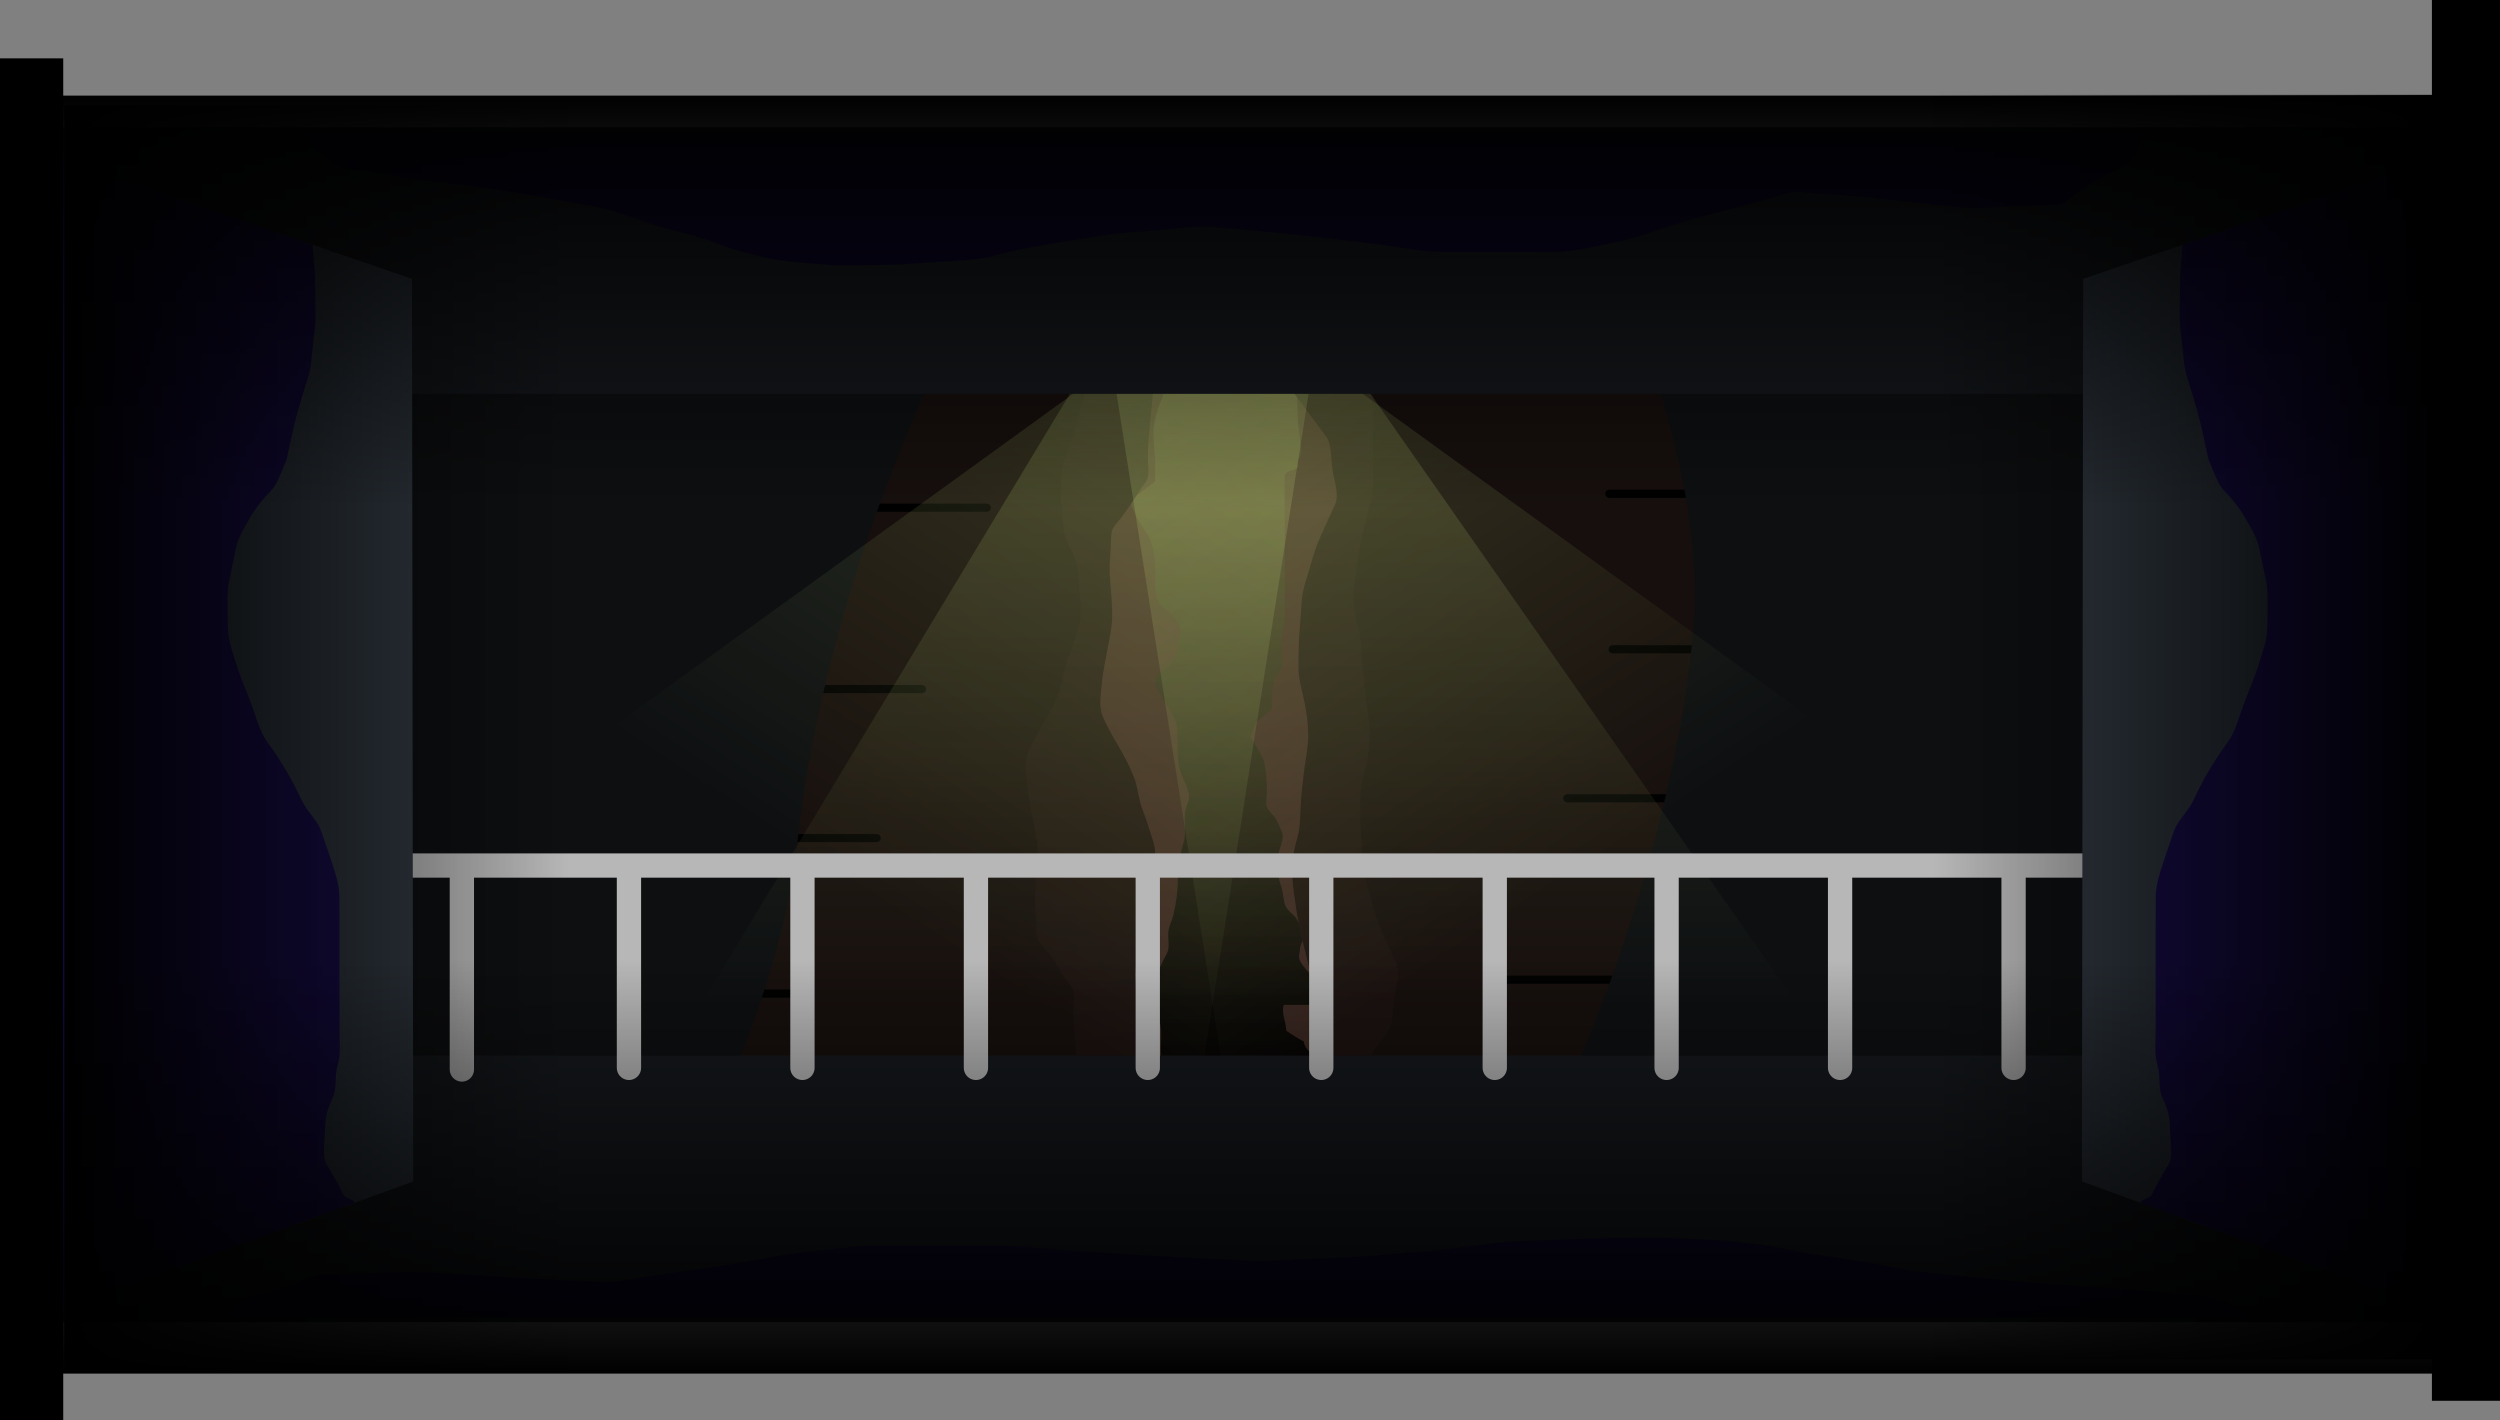 <svg version="1.1" xmlns="http://www.w3.org/2000/svg" xmlns:xlink="http://www.w3.org/1999/xlink" width="771.772" height="438.438" viewBox="0,0,771.772,438.438"><rect x="0" y="0" width="771.772" height="438.438" fill="#808080" stroke="none"/><defs><linearGradient x1="348.756" y1="47.803" x2="348.756" y2="303.803" gradientUnits="userSpaceOnUse" id="color-1"><stop offset="0" stop-color="#30201b"/><stop offset="1" stop-color="#000000"/></linearGradient><linearGradient x1="353.044" y1="45.064" x2="353.044" y2="294.291" gradientUnits="userSpaceOnUse" id="color-2"><stop offset="0" stop-color="#e7ff8f" stop-opacity="0.176"/><stop offset="1" stop-color="#e7ff8f" stop-opacity="0"/></linearGradient><linearGradient x1="347.544" y1="56.126" x2="347.544" y2="263.126" gradientUnits="userSpaceOnUse" id="color-3"><stop offset="0" stop-color="#e7ff8f" stop-opacity="0.176"/><stop offset="1" stop-color="#e7ff8f" stop-opacity="0"/></linearGradient><linearGradient x1="359.312" y1="59.311" x2="246.53" y2="232.889" gradientUnits="userSpaceOnUse" id="color-4"><stop offset="0" stop-color="#e7ff8f" stop-opacity="0.176"/><stop offset="1" stop-color="#e7ff8f" stop-opacity="0"/></linearGradient><linearGradient x1="338.753" y1="56.6" x2="451.534" y2="230.178" gradientUnits="userSpaceOnUse" id="color-5"><stop offset="0" stop-color="#e7ff8f" stop-opacity="0.176"/><stop offset="1" stop-color="#e7ff8f" stop-opacity="0"/></linearGradient><linearGradient x1="-5.242" y1="181.058" x2="150.659" y2="181.058" gradientUnits="userSpaceOnUse" id="color-6"><stop offset="0" stop-color="#000000"/><stop offset="1" stop-color="#000000" stop-opacity="0"/></linearGradient><linearGradient x1="727.508" y1="177.815" x2="571.606" y2="177.815" gradientUnits="userSpaceOnUse" id="color-7"><stop offset="0" stop-color="#000000"/><stop offset="1" stop-color="#000000" stop-opacity="0"/></linearGradient><linearGradient x1="360.247" y1="-17.14" x2="360.247" y2="110.487" gradientUnits="userSpaceOnUse" id="color-8"><stop offset="0" stop-color="#000000"/><stop offset="1" stop-color="#000000" stop-opacity="0"/></linearGradient><linearGradient x1="359.272" y1="377.38" x2="359.272" y2="249.753" gradientUnits="userSpaceOnUse" id="color-9"><stop offset="0" stop-color="#000000"/><stop offset="1" stop-color="#000000" stop-opacity="0"/></linearGradient></defs><g transform="translate(25.092,46.66)"><g stroke-miterlimit="10"><path d="M295.756,303.803v-256h106v256z" fill="url(#color-1)" stroke="none" stroke-width="0" stroke-linecap="butt"/><path d="M293.544,294.291v-249.227h119v249.227z" fill="url(#color-2)" stroke="none" stroke-width="0" stroke-linecap="butt"/><path d="M359.506,67.8c0.002,-0.25 0.252,-0.248 0.252,-0.248l0.022,0c1.386,0.013 2.478,1.015 3.793,1c3.5,0 7,0 10.5,0c0.214,0 0.428,-0 0.643,-0c-0.125,-1.965 -0.323,-3.918 -1.183,-5.638c0,0 -0.112,-0.224 0.112,-0.335c0.224,-0.112 0.335,0.112 0.335,0.112c0.898,1.796 1.098,3.822 1.231,5.862c3.121,-0 6.242,-0.001 9.362,0c3.542,0.001 7.168,-0.177 10.291,1.59c2.979,1.686 4.938,5.2 6.452,8.222c1.561,3.121 3.581,6.062 5.071,9.183c1.597,3.355 1.619,6.709 1.619,10.347c0,3.5 0.006,7 0.012,10.5c0.002,3.385 0.922,7.011 1.509,10.341c0.607,3.441 1.477,6.916 1.484,10.414c0.007,3.5 0.015,7 0.022,10.5c0.006,3.464 0.529,6.994 0.81,10.447c0.284,3.491 0.169,7.014 0.138,10.516c-0.031,3.576 -0.641,6.916 -1.272,10.432c-0.632,3.516 -0.701,6.823 -0.699,10.393c0.002,3.5 0.004,7 0.007,10.5c0.002,3.52 0.302,6.941 0.657,10.442c0.353,3.482 0.706,6.964 1.06,10.446c0.353,3.482 0.706,6.964 1.06,10.446c0.353,3.482 0.706,6.964 1.06,10.446c0.352,3.472 0.152,7.028 0.151,10.518c-0,3.5 -0.001,7 -0.001,10.5c-0,3.501 -0.02,7.001 -0.048,10.502c-0.025,3.211 0.673,7.479 -0.233,10.548c-0.995,3.315 -1.745,6.879 -3.147,10.043c-0.447,1.008 -1.038,3.546 -1.899,4.211c-1.135,0.876 -4.617,0.782 -6.055,1.014c-3.507,0.005 -7.013,0.001 -10.52,0.001c-3.5,0 -7,0.003 -10.5,-0.001c-0.512,-0.001 -1.014,-0.028 -1.509,-0.074c-0.106,0.514 -0.041,1.281 -0.088,1.72c-0.331,0.408 -0.67,0.809 -1.009,1.21l-0.048,0.057c0,0 -0.162,0.191 -0.352,0.029c-0.191,-0.162 -0.029,-0.352 -0.029,-0.352l0.048,-0.057c0.307,-0.363 0.612,-0.725 0.929,-1.079c0.038,-0.648 0.178,-1.141 0.38,-1.544c-2.435,-0.246 -4.713,-0.908 -7.167,-0.908c0,0 -0.25,0 -0.25,-0.25c0,-0.25 0.25,-0.25 0.25,-0.25c2.558,0 4.914,0.715 7.457,0.935c0.689,-0.941 1.734,-1.413 2.312,-2.822c0.425,-1.037 -0.024,-3.261 -0.037,-4.402c-0.045,-3.717 -4.878,-5.117 -5.076,-8.407c-1.869,-0.974 -3.655,-2.111 -5.403,-3.302c-0.025,-0.226 -0.046,-0.416 -0.054,-0.534c-0.177,-2.528 -1.522,-5.262 -0.726,-7.469c1.163,-0 2.327,-0 3.49,-0c2.333,-0 4.666,-0.003 7,-0.007c0.693,-0.001 1.729,-0.186 2.454,0.002c-1.387,-1.475 -2.128,-2.762 -2.933,-4.621c-0.407,-0.94 -0.852,-1.653 -1.347,-2.253c0.639,-0.367 1.175,-0.748 0.648,-1.452c-1.3,-1.338 -3.989,-4.038 -4.525,-5.824c-0.222,-0.741 0.139,-2.122 0.184,-2.909c0.076,-1.302 0.373,-1.593 0.789,-2.643c0.938,-2.372 -1.058,-5.266 -2.085,-7.249c-0.899,-0.992 -2.396,-2.122 -3.019,-3.298c-0.885,-1.671 -0.708,-4.023 -1.297,-5.799c-1.179,-3.558 -1.817,-6.376 -1.14,-10.11c0.317,-1.75 1.439,-4.158 1.468,-5.83c0.022,-1.242 -1.129,-3.141 -1.558,-4.317c-0.717,-1.965 -2.69,-3.09 -3.368,-4.851c-0.415,-1.078 0.016,-3.234 0.016,-4.41c-0.001,-3.687 -0.167,-6.894 -1.125,-10.461c-1.287,-2.275 -2.593,-4.538 -3.871,-6.817c0.595,-1.271 0.886,-3.012 1.654,-4.141c1.023,-1.502 3.181,-2.8 4.553,-4.003c0.64,-0.501 0.286,-2.329 0.302,-3.147c0.05,-2.538 0.294,-4.538 1.147,-6.931c0.535,-0.854 1.574,-1.963 1.851,-2.922c0.558,-1.93 -0.01,-4.905 -0.009,-6.931c0.008,-3.595 1,-6.772 1,-10.347c0,-3.5 0,-7 0,-10.5c0,-3.5 0,-7 0,-10.5c0,-3.5 0,-7 0,-10.5c0,-3.497 -0.11,-7.015 0.02,-10.509c0.165,-1.821 3.208,-1.452 4.026,-2.745c0.262,-0.414 -0.104,-1.455 0.073,-1.948c0.476,-1.327 0.882,-1.55 0.879,-3.118c-0.008,-3.526 -0.979,-6.947 -1,-10.424c-0.016,-3.528 -0.184,-6.937 -0.567,-10.444c-0.091,-0.834 -0.138,-1.687 -0.189,-2.541c-0.224,0 -0.449,0 -0.673,0c-3.5,0 -7,0 -10.5,0c-1.353,-0.013 -2.407,-0.987 -3.798,-1l-0.022,-0c0,0 -0.25,-0.002 -0.248,-0.252z" fill="#382520" stroke="none" stroke-width="0.5" stroke-linecap="butt"/><path d="M331.524,64.286c0.005,0.279 -0.245,0.284 -0.245,0.284l-0.041,0.001c-0.508,0.011 -0.826,-0.03 -1.265,0.201c0.609,1.118 1.217,2.236 1.826,3.354c0.67,1.232 2.496,3.466 2.629,4.882c0.146,1.552 -1.361,4.419 -1.829,5.91c-1.305,4.158 -1.912,6.789 -1.488,11.182c0.38,3.932 0.536,7.889 0.383,11.846c-1.902,1.571 -3.933,2.972 -5.901,4.44c-1.044,0.778 -2.078,0.936 -1.632,2.264c1.301,3.873 3.094,6.595 5.344,9.869c1.85,3.988 2.211,6.812 2.215,11.299c0.003,3.264 -0.44,8.629 2.039,10.726c2.66,2.251 6.588,4.585 5.567,9.162c-0.456,2.043 -0.613,5.333 -1.6,7.113c-0.614,1.106 -2.201,2.112 -3.093,2.961c-0.677,0.644 -2.199,1.591 -2.603,2.451c-1.177,2.505 0.782,4.817 1.955,6.71c2.048,3.307 4.435,6.284 4.637,10.336c0.192,3.849 -0.324,7.844 0.663,11.55c1.047,3.933 4.078,6.868 2.34,10.854c-1.621,3.716 0.005,7.65 -1.064,11.419c-1.087,3.758 -1.754,7.433 -1.812,11.378c-0.062,4.16 -0.494,7.541 -1.475,11.562c-0.418,1.714 -1.413,3.465 -1.51,5.208c-0.102,1.843 0.473,4.542 -0.305,6.181c-1.715,3.498 -3.696,6.488 -3.715,10.546c-0.018,3.954 0.81,7.602 1.554,11.462c0.731,3.794 -0.295,7.939 0.543,11.633c0.826,3.703 3.564,7.19 2.757,11.079c-0.765,3.615 -2.002,8.619 -6.036,8.815c-3.502,0.007 -7.004,0.004 -10.506,0.004c-3.5,0 -7,0 -10.5,0c-3.5,0 -7,0 -10.5,0c-3.5,0 -7,0 -10.5,0c-0.173,0 -1.084,0.019 -1.174,-0.079c-0.345,-0.375 -0.129,-2.437 -0.141,-2.979c-0.059,-2.544 -0.642,-5.172 -0.984,-7.689c-0.524,-3.859 -1.049,-7.718 -1.573,-11.576c-0.524,-3.859 -1.049,-7.718 -1.573,-11.576c-0.528,-3.883 -1.177,-7.637 -2.028,-11.448c-0.846,-3.787 -1.692,-7.574 -2.539,-11.361c-0.846,-3.787 -1.692,-7.574 -2.539,-11.361c-0.846,-3.787 -1.692,-7.574 -2.539,-11.361c-0.826,-3.699 -2.179,-7.663 -2.187,-11.477c-0.007,-3.903 -0.015,-7.806 -0.022,-11.708c-0.007,-3.903 -0.015,-7.806 -0.022,-11.708c-0.007,-3.944 0.374,-7.774 0.761,-11.693c0.383,-3.879 0.767,-7.759 1.15,-11.638c0.376,-3.809 0.404,-7.954 1.312,-11.648c0.926,-3.764 1.851,-7.528 2.777,-11.291c0.925,-3.763 1.869,-7.512 2.656,-11.314c0.787,-3.802 1.598,-7.598 2.359,-11.407c0.734,-3.678 1.055,-8.045 2.72,-11.329c1.797,-3.545 3.263,-6.626 4.192,-10.571c1.21,-3.643 2.137,-7.601 4.137,-10.79c2.268,-3.616 3.822,-6.032 7.307,-8.186c3.061,-1.885 6.598,-2.848 9.835,-3.949c3.365,-1.133 6.715,-2.039 9.989,-3.477c3.103,-1.363 6.057,-3.135 9.037,-4.808c-1.114,-2.046 -2.227,-4.092 -3.341,-6.138c-1.546,-2.839 -4.323,-4.317 -6.787,-6.149c0,0 -0.208,-0.155 -0.069,-0.387c0.139,-0.232 0.347,-0.077 0.347,-0.077c2.532,1.882 5.346,3.401 6.937,6.324c1.121,2.059 2.242,4.118 3.362,6.177c0.539,-0.282 0.916,-0.267 1.516,-0.28l0.041,-0.001c0,0 0.25,-0.006 0.255,0.273z" fill="#382520" stroke="none" stroke-width="0.5" stroke-linecap="butt"/><path d="M381.766,322.719c-0,-2.394 -0,-4.788 -0.001,-7.183c-0,-3.5 -0.001,-7.001 -0.015,-10.501c-0.015,-3.557 -0.202,-6.962 -0.638,-10.492c-0.429,-3.474 -0.858,-6.947 -1.287,-10.421c-0.422,-3.392 -0.059,-7.045 -0.059,-10.466c-0,-3.5 -0,-7 -0.001,-10.5c-0.001,-3.486 0.306,-7.112 -0.541,-10.501c-0.848,-3.395 -1.696,-6.791 -2.535,-10.189c-0.845,-3.417 -1.377,-6.809 -1.874,-10.293c-0.497,-3.479 -1.049,-6.874 -1.039,-10.39c0.01,-3.663 0.761,-6.674 1.737,-10.198c0.907,-3.274 0.717,-7.098 0.963,-10.487c0.254,-3.497 0.651,-6.946 1.11,-10.422c0.455,-3.447 1.19,-6.979 1.174,-10.456c-0.016,-3.552 -0.474,-6.967 -1.219,-10.447c-0.722,-3.375 -1.777,-6.804 -1.768,-10.259c0.009,-3.504 0.017,-6.978 0.264,-10.474c0.247,-3.491 0.494,-6.983 0.741,-10.474c0.238,-3.359 1.66,-6.869 2.539,-10.122c0.93,-3.445 1.935,-6.6 3.413,-9.85c1.449,-3.186 2.898,-6.372 4.347,-9.558c1.305,-2.869 -0.283,-7.302 -0.777,-10.396c-0.445,-2.788 -0.286,-8.117 -1.918,-10.387c-2.079,-2.816 -4.158,-5.631 -6.237,-8.447c-2.079,-2.816 -4.158,-5.631 -6.237,-8.447c-2.083,-2.82 -4.35,-5.491 -6.578,-8.198c-2.264,-2.75 -4.497,-5.214 -5.968,-8.468c-1.296,-2.867 -0.622,-6.956 -0.605,-10.127h296.99v278.15z" fill="#1b1210" stroke="#000000" stroke-width="0" stroke-linecap="butt"/><path d="M341.491,44.569c-0.876,3.225 -1.34,6.695 -2.424,9.823c-1.176,3.409 -2.39,6.394 -4.224,9.501c-1.958,3.316 -3.558,5.751 -3.91,9.618c-0.317,3.485 -0.63,6.97 -0.975,10.453c-0.348,3.509 -0.691,6.962 -0.713,10.489c-0.011,1.886 0.493,4.635 -0.029,6.432c-0.318,1.095 -1.486,2.352 -2.096,3.326c-1.865,2.975 -3.791,5.845 -5.867,8.678c-0.886,1.209 -2.467,2.695 -2.988,4.094c-0.572,1.536 -0.326,3.908 -0.458,5.549c-0.289,3.578 -0.487,6.926 -0.166,10.505c0.314,3.497 0.625,6.937 0.612,10.449c-0.014,3.5 -0.826,6.884 -1.463,10.322c-0.638,3.443 -1.426,6.885 -1.72,10.375c-0.302,3.591 -1.088,7.036 0.302,10.399c1.352,3.269 3.156,6.229 4.935,9.284c1.792,3.077 3.344,6.024 4.644,9.34c1.27,3.243 1.355,6.799 2.665,10.1c1.288,3.246 2.277,6.608 3.354,9.93c0.919,2.833 0.535,7.37 0.219,10.345c-0.344,3.256 -0.164,7.266 -1.342,10.317c-1.156,2.993 -3.379,6.711 -3.66,9.896c-0.292,3.496 -0.591,6.991 -0.875,10.488c0.348,3.219 0.115,7.491 1.301,10.493c1.309,3.273 2.342,6.534 3.309,9.924c0.96,3.364 1.851,6.749 2.767,10.125c0.916,3.375 1.623,6.798 2.377,10.213c0.743,3.365 0.817,6.97 1.163,10.4c0.347,3.416 1.56,6.919 2.348,10.263c0.553,2.346 1.093,4.69 1.691,7.021h-272.014v-278.15z" fill="#1b1210" stroke="#000000" stroke-width="0" stroke-linecap="butt"/><path d="M674.746,37.281v278.15h-296.99c-0.017,-3.171 -0.691,-7.26 0.605,-10.127c1.471,-3.254 3.704,-5.718 5.968,-8.468c2.228,-2.706 4.495,-5.377 6.578,-8.198c2.079,-2.816 4.158,-5.631 6.237,-8.447c2.079,-2.816 4.158,-5.631 6.237,-8.447c1.632,-2.269 1.473,-7.599 1.918,-10.387c0.493,-3.094 2.082,-7.527 0.777,-10.396c-1.449,-3.186 -2.898,-6.372 -4.347,-9.558c-1.478,-3.25 -2.483,-6.405 -3.413,-9.85c-0.878,-3.253 -2.301,-6.763 -2.539,-10.122c-0.247,-3.491 -0.494,-6.983 -0.741,-10.474c-0.247,-3.496 -0.255,-6.97 -0.264,-10.474c-0.009,-3.455 1.046,-6.884 1.768,-10.259c0.745,-3.48 1.203,-6.895 1.219,-10.447c0.015,-3.478 -0.719,-7.009 -1.174,-10.456c-0.459,-3.476 -0.856,-6.925 -1.11,-10.422c-0.246,-3.39 -0.056,-7.214 -0.963,-10.487c-0.976,-3.524 -1.727,-6.535 -1.737,-10.198c-0.01,-3.516 0.543,-6.911 1.039,-10.39c0.498,-3.484 1.029,-6.876 1.874,-10.293c0.84,-3.398 1.687,-6.793 2.535,-10.189c0.847,-3.389 0.54,-7.015 0.541,-10.501c0.001,-3.5 0.001,-7 0.001,-10.5c0,-3.42 -0.363,-7.074 0.059,-10.466c0.429,-3.474 0.858,-6.947 1.287,-10.421c0.436,-3.53 0.623,-6.935 0.638,-10.492c0.015,-3.5 0.015,-7.001 0.015,-10.501c0,-2.394 0,-4.788 0.001,-7.183z" fill="#160f0d" stroke="#000000" stroke-width="0" stroke-linecap="butt"/><g><path d="M505.736,105.776h-34" fill="none" stroke="#000000" stroke-width="2.5" stroke-linecap="round"/><g><path d="M438.736,255.776h49" fill="none" stroke="#000000" stroke-width="2.5" stroke-linecap="round"/><path d="M458.736,199.776h45" fill="none" stroke="#000000" stroke-width="2.5" stroke-linecap="round"/><path d="M472.736,153.776h49" fill="none" stroke="#000000" stroke-width="2.5" stroke-linecap="round"/><path d="M627.736,53.776v251h-176c0,0 37.074,-73.291 45.544,-152.763c5.143,-48.256 -17.544,-98.237 -17.544,-98.237z" fill="#0d0f11" stroke="none" stroke-width="0" stroke-linecap="butt"/></g></g><path d="M45.254,315.431v-278.15h272.014c-0.597,2.331 -1.138,4.676 -1.691,7.021c-0.788,3.344 -2.001,6.847 -2.348,10.263c-0.345,3.429 -0.419,7.035 -1.163,10.4c-0.754,3.415 -1.462,6.838 -2.377,10.213c-0.916,3.377 -1.807,6.761 -2.767,10.125c-0.967,3.389 -2,6.65 -3.309,9.924c-1.186,3.002 -0.953,7.274 -1.301,10.493c0.284,3.496 0.583,6.992 0.875,10.488c0.281,3.185 2.504,6.904 3.66,9.896c1.178,3.05 0.998,7.061 1.342,10.317c0.316,2.976 0.699,7.512 -0.219,10.345c-1.077,3.321 -2.066,6.684 -3.354,9.93c-1.31,3.301 -1.394,6.857 -2.665,10.1c-1.299,3.317 -2.852,6.263 -4.644,9.34c-1.779,3.055 -3.583,6.015 -4.935,9.284c-1.39,3.362 -0.605,6.807 -0.302,10.399c0.294,3.49 1.082,6.932 1.72,10.375c0.637,3.438 1.449,6.821 1.463,10.322c0.014,3.512 -0.297,6.952 -0.612,10.449c-0.321,3.579 -0.123,6.927 0.166,10.505c0.133,1.641 -0.114,4.013 0.458,5.549c0.521,1.398 2.102,2.884 2.988,4.094c2.076,2.833 4.001,5.703 5.867,8.678c0.611,0.974 1.778,2.231 2.096,3.326c0.523,1.797 0.018,4.546 0.029,6.432c0.021,3.527 0.365,6.98 0.713,10.489c0.345,3.482 0.658,6.968 0.975,10.453c0.352,3.866 1.952,6.302 3.91,9.618c1.835,3.107 3.048,6.093 4.224,9.501c1.083,3.128 1.547,6.597 2.424,9.823z" fill="#160f0d" stroke="#000000" stroke-width="0" stroke-linecap="butt"/><g><path d="M188.544,260.064h34" fill="none" stroke="#000000" stroke-width="2.5" stroke-linecap="round"/><g><path d="M230.544,110.064h49" fill="none" stroke="#000000" stroke-width="2.5" stroke-linecap="round"/><path d="M259.544,166.064h-45" fill="none" stroke="#000000" stroke-width="2.5" stroke-linecap="round"/><path d="M245.544,212.064h-49" fill="none" stroke="#000000" stroke-width="2.5" stroke-linecap="round"/><path d="M90.544,312.064v-251h176c0,0 -37.074,73.291 -45.544,152.763c-5.143,48.256 -32.456,98.237 -32.456,98.237z" fill="#0d0f11" stroke="none" stroke-width="0" stroke-linecap="butt"/></g></g><g stroke="none" stroke-width="0" stroke-linecap="butt"><path d="M191.544,263.126l125,-207l69,1l144,206z" fill="url(#color-3)"/><path d="M162.934,178.572l179.766,-130.055l36.43,24.863l-35.071,222.877z" fill="url(#color-4)"/><path d="M354.006,293.547l-35.071,-222.877l36.43,-24.863l179.766,130.055z" fill="url(#color-5)"/></g><path d="M-13,74.922v-82.296h746v82.296z" fill="#15181c" stroke="#000000" stroke-width="0" stroke-linecap="butt"/><path d="M-13,361.502v-82.296h746v82.296z" fill="#15181c" stroke="#000000" stroke-width="0" stroke-linecap="butt"/><g fill="none" stroke="#b7b7b7" stroke-width="7.5" stroke-linecap="round"><path d="M644.535,220.541h-569.069"/><path d="M596.518,221v62"/><path d="M542.959,221v62"/><path d="M489.401,221v62"/><path d="M436.353,283v-62"/><path d="M382.794,283v-62"/><path d="M329.236,283v-62"/><path d="M276.188,221v62"/><path d="M222.629,283v-62"/><path d="M169.071,283v-62"/><path d="M117.49,221.496v62"/></g><path d="M-13,360v-360l115.084,39.423l0.39,278.65z" fill="#323a43" stroke="none" stroke-width="0" stroke-linecap="butt"/><path d="M617.613,318.074l0.39,-278.65l115.084,-39.423v360z" fill="#323a43" stroke="none" stroke-width="0" stroke-linecap="butt"/><path d="M-13,360v-360l84.41,28.916c0.125,1.624 0.202,3.251 0.375,4.766c0.398,3.496 0.401,6.933 0.408,10.45c0.007,3.452 0.285,7.035 -0.088,10.467c-0.378,3.48 -0.756,6.959 -1.133,10.439c-0.374,3.446 -1.632,6.776 -2.612,10.097c-0.994,3.368 -2.015,6.71 -2.778,10.138c-0.758,3.407 -1.528,6.811 -2.273,10.221c-1.358,2.757 -2.55,7.062 -4.676,9.258c-2.544,2.663 -4.588,5.089 -6.438,8.278c-1.825,3.147 -3.651,5.922 -4.428,9.492c-0.744,3.422 -1.456,6.849 -2.143,10.283c-0.686,3.427 -0.42,7.017 -0.435,10.509c-0.017,3.748 0.082,6.808 1.22,10.389c1.055,3.321 2.057,6.733 3.34,9.972c1.288,3.251 2.627,6.478 3.734,9.796c1.175,3.522 2.115,6.528 4.348,9.514c2.108,2.82 3.916,5.738 5.728,8.755c1.797,2.992 3.271,6.174 4.839,9.292c1.559,3.1 4.448,5.496 5.618,8.761c1.181,3.294 2.287,6.61 3.394,9.93c1.025,3.071 2.239,6.889 2.266,10.147c0.037,3.499 0.045,6.998 0.045,10.497c0,3.5 0,7 0,10.5c0,3.5 0,7 0,10.5c0,3.5 0,7 0,10.5c0,3.415 0.436,7.067 -0.585,10.334c-1.022,3.27 -0.092,7.22 -1.558,10.17c-1.802,3.628 -2.272,6.04 -2.33,10.085c-0.041,2.87 -0.992,8.059 0.542,10.482c1.885,2.977 3.506,5.994 5.087,9.143c0.668,1.27 2.489,1.179 3.291,2.22c0.082,0.106 0.154,0.22 0.218,0.341z" fill="#190d4f" stroke="none" stroke-width="0" stroke-linecap="butt"/><path d="M635.702,324.642c0.064,-0.12 0.136,-0.234 0.218,-0.341c0.801,-1.041 2.623,-0.95 3.291,-2.22c1.581,-3.148 3.202,-6.166 5.087,-9.143c1.534,-2.423 0.583,-7.612 0.542,-10.482c-0.058,-4.045 -0.527,-6.457 -2.33,-10.085c-1.466,-2.95 -0.536,-6.9 -1.558,-10.17c-1.021,-3.267 -0.585,-6.919 -0.585,-10.334c0,-3.5 0,-7 0,-10.5c0,-3.5 0,-7 0,-10.5c0,-3.5 -0,-7 0,-10.5c0,-3.499 0.008,-6.998 0.045,-10.497c0.027,-3.258 1.241,-7.076 2.266,-10.147c1.107,-3.319 2.214,-6.636 3.394,-9.93c1.17,-3.265 4.06,-5.661 5.618,-8.761c1.568,-3.118 3.042,-6.3 4.839,-9.292c1.812,-3.017 3.62,-5.935 5.728,-8.755c2.233,-2.986 3.173,-5.992 4.348,-9.514c1.107,-3.317 2.446,-6.545 3.734,-9.796c1.283,-3.239 2.285,-6.651 3.34,-9.972c1.138,-3.582 1.236,-6.641 1.22,-10.389c-0.016,-3.492 0.25,-7.082 -0.435,-10.509c-0.687,-3.434 -1.398,-6.861 -2.143,-10.283c-0.777,-3.57 -2.603,-6.345 -4.428,-9.492c-1.849,-3.19 -3.894,-5.616 -6.438,-8.278c-2.126,-2.197 -3.318,-6.502 -4.676,-9.258c-0.746,-3.41 -1.515,-6.814 -2.273,-10.221c-0.763,-3.429 -1.785,-6.77 -2.778,-10.138c-0.98,-3.321 -2.238,-6.652 -2.612,-10.097c-0.378,-3.48 -0.756,-6.959 -1.133,-10.439c-0.373,-3.431 -0.094,-7.014 -0.088,-10.467c0.007,-3.517 0.01,-6.954 0.408,-10.45c0.172,-1.515 0.25,-3.141 0.375,-4.766l84.41,-28.916v360z" fill="#190d4f" stroke="none" stroke-width="0" stroke-linecap="butt"/><path d="M636.005,-3.551c-1.349,3.054 -1.695,6.168 -5.931,8.41c-4.186,2.216 -8.487,4.36 -12.211,6.797c-1.878,1.228 -4.701,4.072 -7.288,4.795c-1.254,0.351 -4.272,0.168 -5.724,0.231c-5.887,0.256 -11.774,0.511 -17.66,0.767c-6.031,0.262 -11.403,-0.502 -17.305,-1.163c-5.778,-0.647 -11.556,-1.294 -17.335,-1.94c-5.821,-0.652 -11.64,-1.015 -17.547,-1.385c-1.75,-0.11 -4.26,-0.525 -5.988,-0.366c-3.414,0.314 -7.564,1.991 -10.675,2.818c-5.276,1.402 -10.552,2.803 -15.828,4.205c-5.357,1.423 -10.418,2.881 -15.419,4.63c-5.128,1.793 -9.704,3.188 -15.487,4.302c-5.38,1.037 -10.961,2.583 -16.706,2.582c-5.906,-0.001 -11.812,-0.001 -17.718,-0.016c-5.907,-0.015 -11.813,-0.031 -17.72,-0.046c-5.579,-0.015 -11.726,-1.33 -17.145,-2.043c-5.737,-0.754 -11.509,-1.418 -17.28,-2.094c-5.783,-0.677 -11.549,-1.312 -17.384,-1.852c-5.818,-0.538 -11.636,-1.077 -17.454,-1.615c-5.773,-0.534 -11.855,0.43 -17.616,0.937c-5.756,0.506 -11.899,0.767 -17.48,1.663c-5.651,0.908 -11.302,1.815 -16.953,2.723c-5.806,0.932 -10.971,2.128 -16.411,3.543c-4.926,1.292 -11.752,1.55 -17.156,1.858c-5.758,0.328 -11.788,0.972 -17.575,0.951c-5.674,-0.018 -12.055,0.388 -17.638,-0.126c-5.738,-0.524 -11.774,-0.789 -17.175,-1.947c-5.734,-1.23 -10.41,-2.425 -15.381,-4.377c-4.818,-1.891 -10.079,-3.191 -15.439,-4.61c-5.275,-1.396 -10.083,-3.188 -15.013,-4.898c-5.098,-1.768 -10.57,-2.586 -16.343,-3.598c-5.606,-0.982 -11.212,-1.965 -16.817,-2.947c-5.586,-0.979 -11.475,-1.584 -17.186,-2.338c-5.73,-0.756 -11.461,-1.511 -17.19,-2.27c-5.745,-0.761 -11.159,-2.269 -16.995,-2.443c-1.209,-0.01 -2.113,-0.776 -2.953,-1.22c-3.209,-1.695 -4.815,-3.846 -6.841,-5.981c-1.358,-1.431 -2.681,-2.857 -4.086,-4.259h569.069c-0.333,0.774 -0.671,1.548 -1.013,2.322z" fill="#0c0626" stroke="#000000" stroke-width="0" stroke-linecap="butt"/><path d="M45.851,358.705c1.483,-1.828 1.863,-3.692 6.521,-5.034c4.602,-1.326 9.331,-2.61 13.427,-4.068c2.064,-0.735 5.169,-2.438 8.014,-2.87c1.379,-0.21 4.697,-0.1 6.294,-0.138c6.473,-0.153 12.945,-0.306 19.418,-0.459c6.631,-0.157 12.538,0.301 19.028,0.696c6.353,0.387 12.706,0.774 19.06,1.162c6.401,0.39 12.798,0.608 19.293,0.829c1.924,0.066 4.684,0.314 6.584,0.219c3.753,-0.188 8.317,-1.192 11.737,-1.687c5.801,-0.839 11.602,-1.678 17.403,-2.517c5.89,-0.852 11.455,-1.725 16.954,-2.771c5.638,-1.073 10.67,-1.908 17.028,-2.575c5.916,-0.621 12.052,-1.546 18.368,-1.546c6.494,0 12.988,0.001 19.481,0.01c6.494,0.009 12.989,0.018 19.483,0.028c6.134,0.009 12.893,0.796 18.851,1.223c6.308,0.451 12.654,0.849 19,1.254c6.359,0.405 12.698,0.785 19.114,1.109c6.397,0.322 12.794,0.644 19.191,0.967c6.348,0.32 13.034,-0.257 19.37,-0.561c6.329,-0.303 13.083,-0.459 19.22,-0.995c6.213,-0.543 12.427,-1.087 18.64,-1.63c6.384,-0.558 12.063,-1.274 18.045,-2.121c5.416,-0.774 12.922,-0.928 18.864,-1.112c6.331,-0.196 12.961,-0.582 19.324,-0.569c6.239,0.011 13.255,-0.233 19.394,0.076c6.309,0.313 12.946,0.472 18.884,1.166c6.304,0.736 11.446,1.452 16.912,2.62c5.298,1.132 11.082,1.91 16.976,2.759c5.801,0.836 11.086,1.909 16.507,2.932c5.606,1.058 11.622,1.548 17.969,2.154c6.164,0.588 12.327,1.176 18.491,1.764c6.142,0.586 12.617,0.948 18.896,1.399c6.3,0.453 12.602,0.904 18.901,1.359c6.316,0.456 12.269,1.358 18.686,1.462c1.329,0.006 2.323,0.465 3.247,0.73c3.529,1.015 5.294,2.302 7.522,3.58c1.493,0.857 2.948,1.71 4.493,2.549h-625.704c0.367,-0.463 0.738,-0.927 1.114,-1.39z" fill="#0c0626" stroke="#000000" stroke-width="0" stroke-linecap="butt"/><g stroke="none" stroke-linecap="butt"><g fill="none" stroke-width="1" font-family="sans-serif" font-weight="normal" font-size="12" text-anchor="start"/><g stroke-width="0"><path d="M-5.242,376.253v-390.39h155.901v390.39z" fill="url(#color-6)"/><path d="M571.606,373.01v-390.39h155.901v390.39z" fill="url(#color-7)"/><path d="M-6.532,110.487v-127.628h733.56v127.628z" fill="url(#color-8)"/><path d="M726.052,249.753v127.628h-733.56v-127.628z" fill="url(#color-9)"/></g></g><path d="M-25.092,391.778v-420.42h19.52v420.42z" fill="#000000" stroke="none" stroke-width="0" stroke-linecap="butt"/><path d="M725.659,385.772v-432.432h21.021v432.432z" fill="#000000" stroke="none" stroke-width="0" stroke-linecap="butt"/></g></g></svg>